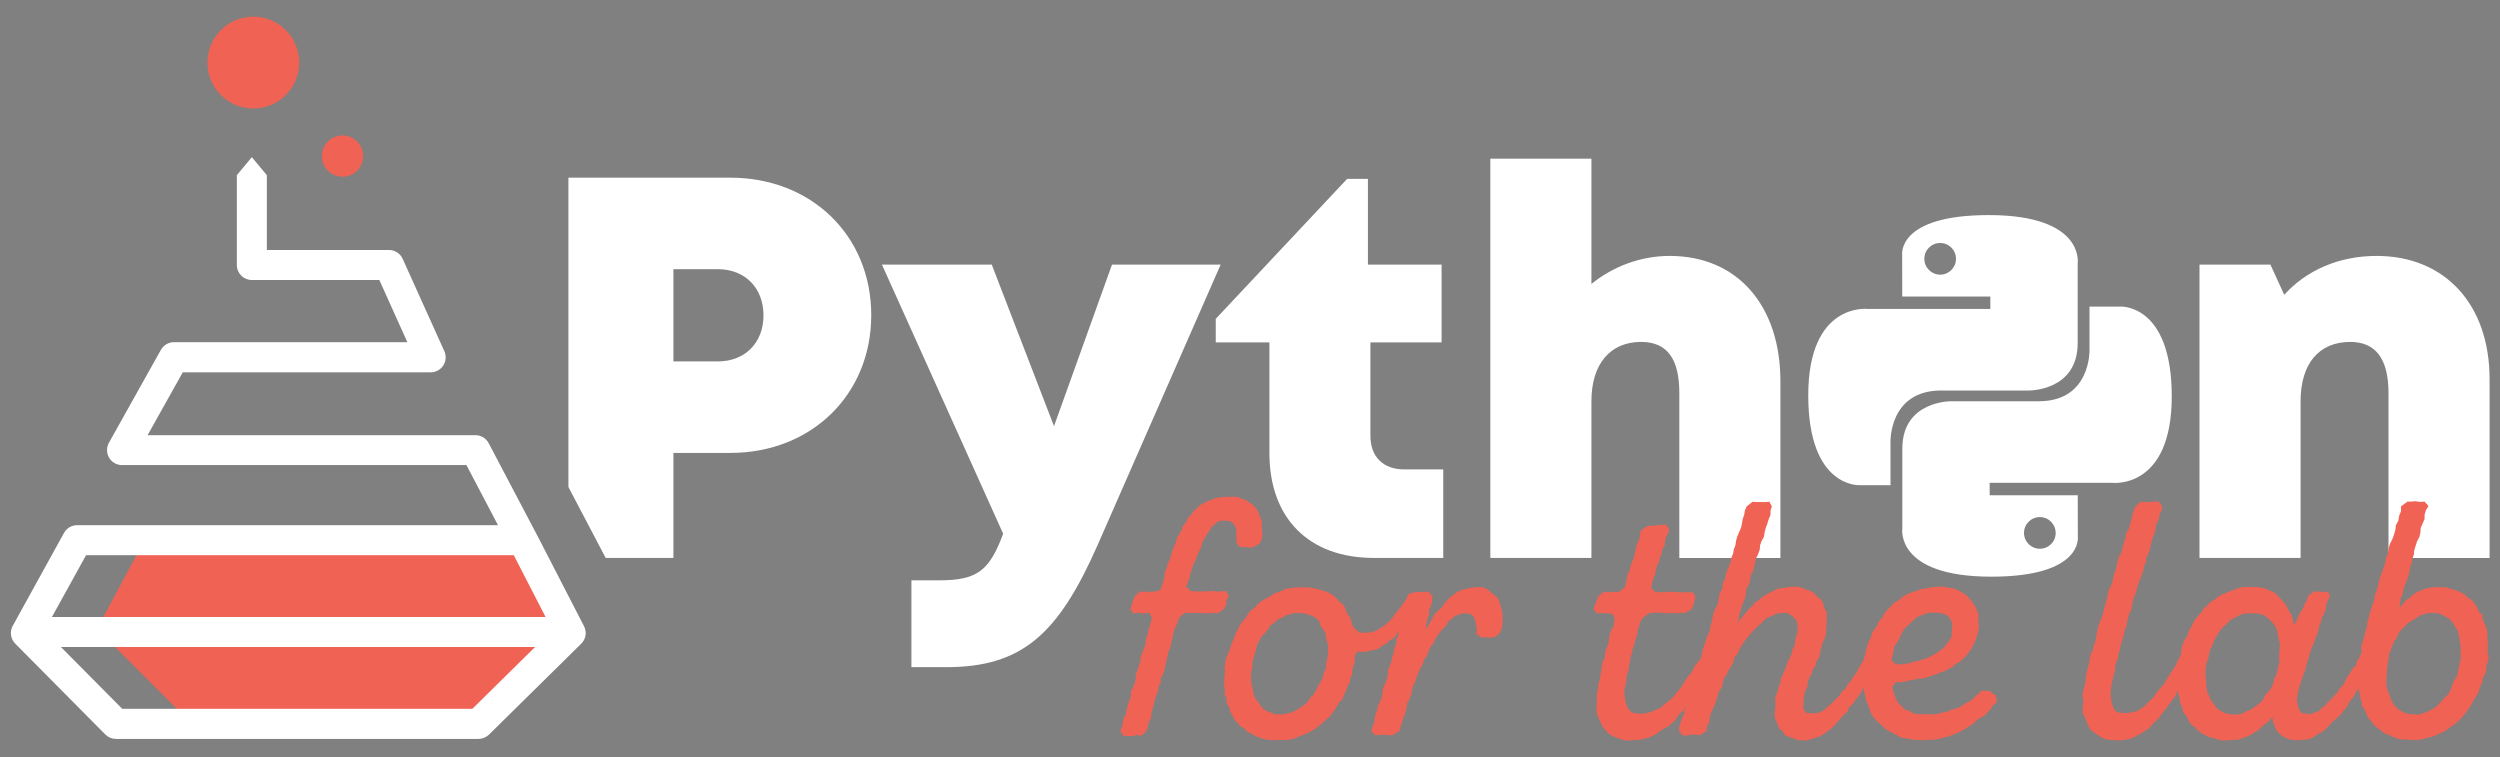 <?xml version="1.0" encoding="utf-8"?>
<!-- Generator: Adobe Illustrator 23.0.1, SVG Export Plug-In . SVG Version: 6.00 Build 0)  -->
<svg version="1.1" id="Layer_1" xmlns="http://www.w3.org/2000/svg" xmlns:xlink="http://www.w3.org/1999/xlink" x="0px" y="0px"
	 viewBox="0 0 300 90.87" style="enable-background:new 0 0 300 90.87;" xml:space="preserve">
<rect x="0" y="0" width="300" height="90.87" fill="#808080" stroke="none"/>
<style type="text/css">
	.st0{fill:#F06253;}
	.st1{fill:#FFFFFF;}
	.st2{fill:none;stroke:#2C3E50;stroke-width:3.603;stroke-linejoin:round;stroke-miterlimit:10;}
</style>
<polygon class="st0" points="16.87,65.7 11.63,75.47 23.69,87.53 57.34,87.53 68.9,75.84 62.58,65.7 "/>
<path class="st1" d="M70.08,75.14L64.34,64c0,0-0.01-0.01-0.01-0.01l0,0l-5.69-10.81c-0.31-0.59-0.92-0.96-1.59-0.96H17.71
	l4.22-7.54h29.75c0.61,0,1.18-0.31,1.51-0.82c0.33-0.51,0.38-1.16,0.13-1.72l-4.99-11.06C48.04,30.42,47.4,30,46.69,30H32.02v-8.98
	l-1.8-2.16l-1.8,2.16V31.8c0,1,0.81,1.8,1.8,1.8h15.3l3.36,7.46H20.88c-0.65,0-1.25,0.35-1.57,0.92l-6.24,11.15
	c-0.31,0.56-0.3,1.24,0.02,1.79c0.32,0.55,0.92,0.89,1.55,0.89h41.33l3.79,7.21H9.26c-0.66,0-1.26,0.36-1.58,0.93L1.53,75.1
	c-0.39,0.7-0.26,1.57,0.3,2.14l10.81,10.9c0.34,0.34,0.8,0.53,1.28,0.53h43.5c0.47,0,0.93-0.19,1.26-0.52l11.06-10.9
	C70.31,76.7,70.45,75.84,70.08,75.14z M10.33,66.62h51.32l3.82,7.42H6.23L10.33,66.62z M56.68,85.06H14.67l-7.36-7.42h56.9
	L56.68,85.06z"/>
<path class="st2" d="M16.42,65.7"/>
<path class="st1" d="M146.48,31.75l-14.76,33.64c-4.75,10.78-9.11,14.67-18.2,14.67h-4.15V69.64h3.33c4.64,0,6.04-1.21,7.68-5.59
	l-14.55-32.3h13.18l7.47,19.39l6.96-19.39H146.48z"/>
<path class="st1" d="M173.19,56.33v10.62h-8.34c-7.79,0-12.52-4.76-12.52-12.58V41.09h-6.44v-2.83l15.77-16.8h2.49v10.29h8.84v9.34
	h-8.54v11.2c0,2.52,1.52,4.04,4.08,4.04H173.19z"/>
<path class="st1" d="M213.65,45.76v21.2h-12.13V47.16c0-4.06-1.43-6.13-4.59-6.13c-3.67,0-5.96,2.6-5.96,7.12v18.8h-12.13V19.04
	h12.13v15.03c2.59-2.09,5.89-3.36,9.4-3.36C208.46,30.71,213.65,36.63,213.65,45.76z"/>
<path class="st1" d="M298.75,45.49v21.47h-12.13V47.16c0-4.1-1.54-6.13-4.59-6.13c-3.78,0-5.96,2.64-5.96,7.12v18.8h-12.13V31.75
	h8.51l1.66,3.63c2.62-2.92,6.53-4.67,11.08-4.67C293.38,30.71,298.75,36.52,298.75,45.49z"/>
<g>
	<g>
		<path class="st0" d="M148.53,59.62l0.47,0.23l0.58,0.19l0.35,0.27l0.47,0.31l0.39,0.47l0.27,0.47l0.12,0.43l0.27,0.54l-0.04,0.54
			l0.08,1.05l-0.08,0.58l-0.2,0.47l-0.78,0.47l-0.47,0.08l-0.7-0.08h-0.51l-0.35-0.47l-0.04-0.54v-1.05l-0.12-0.43l-0.39-0.47
			l-0.31-0.16l-1.05-0.04l-0.35,0.12l-0.39,0.35l-0.39,0.31l-0.19,0.39l-0.31,0.43l-0.58,0.97l-0.12,0.58l-0.23,0.47l-0.27,0.54
			l-0.16,0.5l-0.27,0.54l-0.19,0.5l-0.16,0.54l-0.12,0.54l-0.19,0.58l-0.23,0.58l0.5,0.47l0.47,0.08h1.63l0.43-0.08L146,71
			l1.13-0.08l0.31,0.58l-0.27,0.5v0.54l-0.27,0.5l-0.7,0.54l-0.51-0.04l-0.43,0.04h-1.05l-0.58-0.04l-0.5,0.04l-0.54-0.04
			l-0.47,0.04l-0.62,0.54l-0.15,0.47l-0.2,0.5l-0.23,0.5l-0.15,0.54l-0.08,0.58l-0.15,0.47l-0.08,0.5l-0.27,0.58l-0.08,0.47
			l-0.27,1.13l-0.08,0.47l-0.16,0.5l-0.31,0.58v0.5l-0.27,0.5l-0.04,0.51l-0.23,0.54l-0.16,0.5l-0.12,0.54l-0.16,0.58l-0.15,0.5
			v0.54l-0.31,0.54l-0.08,0.43l-0.15,0.58L137,88.28l-0.62-0.08l-0.39,0.12h-1.17l-0.39-0.62l0.23-0.47l0.08-0.58l0.12-0.54
			l0.27-0.43l0.08-0.58l0.12-0.47l0.19-0.54l0.19-0.51v-0.62l0.27-0.51l0.19-0.47l0.12-0.5v-0.54l0.23-0.58l0.16-0.54l0.19-0.5
			v-0.54l0.23-0.47l0.19-0.54l0.2-0.54v-0.47l0.19-0.51l0.12-0.62l0.16-0.47l0.15-0.58l0.12-0.43l-0.31-0.62l-0.39,0.04l-0.5,0.04
			l-0.66-0.08l-0.39,0.08l-0.35-0.5l0.19-0.54l0.16-0.58l0.19-0.43l0.62-0.58l0.62,0.04h0.62l0.62-0.04l0.62-0.19l0.19-0.62
			l0.16-0.47l0.12-0.58l0.04-0.5l0.27-0.54l0.04-0.43l0.31-0.54l0.12-0.47l0.15-0.5l0.23-0.58l0.2-0.43l0.12-0.54l0.27-0.47
			l0.31-0.5l0.12-0.47l0.43-0.5l0.15-0.43l0.43-0.43l0.27-0.43l0.51-0.43l0.27-0.31l0.54-0.27l0.43-0.23l0.54-0.19l0.43-0.19
			l0.47-0.04l0.62-0.08h1.01L148.53,59.62z"/>
		<path class="st0" d="M170.16,71.27l0.08,0.7l-0.19,0.5l-0.27,0.47l-0.31,0.54l-0.16,0.43l-0.43,0.5l-0.23,0.43l-0.39,0.5
			l-0.39,0.35l-0.27,0.43l-0.35,0.47l-0.54,0.27l-0.27,0.35l-0.58,0.27l-0.43,0.35l-0.47,0.16l-0.7,0.12l-0.39,0.12l-0.97-0.04
			l-0.35,0.5l0.04,0.54l-0.16,0.62l-0.15,0.51v0.54l-0.23,0.43l-0.08,0.54l-0.31,0.54l-0.12,0.47l-0.27,0.47l-0.16,0.54l-0.43,0.43
			l-0.27,0.43l-0.27,0.47l-0.27,0.35l-0.35,0.47l-0.5,0.39l-0.31,0.31l-0.85,0.7l-0.47,0.27l-0.58,0.31l-0.93,0.35l-0.46,0.23
			l-0.43,0.08l-0.58,0.12h-0.54h-1.01h-0.58l-0.66-0.12l-0.5-0.19l-0.47-0.16l-0.43-0.27l-0.54-0.23l-0.31-0.39l-0.54-0.31
			l-0.31-0.35l-0.39-0.43l-0.23-0.47l-0.31-0.54l-0.04-0.43l-0.35-0.5v-0.58l-0.23-0.47v-0.62l-0.08-0.5l0.04-1.13l0.08-0.58
			l-0.08-0.43l0.12-0.62l0.08-0.5l0.27-0.58l0.15-0.43l0.2-0.58l0.19-0.5l0.19-0.43l0.16-0.54l0.31-0.47l0.16-0.43l0.39-0.5
			l0.35-0.39l0.23-0.43l0.39-0.47l0.5-0.35l0.27-0.35l0.47-0.39l0.54-0.31l0.47-0.23l0.43-0.31l0.39-0.19l0.62-0.19l0.43-0.23
			l0.62-0.12l0.47-0.04l0.58-0.04h1.05l0.62,0.08l0.93,0.23l0.58,0.19l0.54,0.23l0.47,0.31l0.35,0.35l0.31,0.35l0.51,0.43l0.23,0.54
			l0.19,0.47l0.35,0.47l0.12,0.47l0.19,0.62l0.78,0.7h0.97l0.62-0.08l0.47-0.19l0.93-0.58l0.35-0.31l0.35-0.31l0.35-0.43l0.27-0.39
			l0.39-0.47l0.31-0.39l0.31-0.47l0.35-0.47l0.2-0.54l0.74-0.23L170.16,71.27z M154.7,85.56l0.54-0.16l0.5-0.31l0.35-0.23l0.54-0.35
			l0.39-0.43l0.27-0.43l0.39-0.35l0.23-0.47l0.27-0.51l0.27-0.5l0.31-0.54l0.08-0.5l0.27-0.54v-0.58l0.15-0.5l0.08-0.58l0.04-1.13
			l-0.15-0.47l-0.12-0.54l-0.04-0.5l-0.35-0.47l-0.27-0.43l-0.15-0.5l-0.35-0.35l-0.54-0.31l-0.47-0.16l-0.43-0.12l-1.09-0.04
			l-0.47,0.08l-0.66,0.23l-0.39,0.23l-0.62,0.27l-0.39,0.39l-0.47,0.31l-0.2,0.39l-0.35,0.43l-0.46,0.47l-0.27,0.5l-0.27,0.5
			l-0.15,0.58l-0.12,0.5l-0.16,0.47l-0.15,0.54v0.66l-0.16,0.5v1.13l0.08,0.54l0.16,0.5l0.04,0.47l0.19,0.47l0.35,0.47l0.31,0.47
			l0.35,0.43l0.5,0.27l0.43,0.16l0.43,0.19h1.09L154.7,85.56z"/>
		<path class="st0" d="M164.68,87.23l0.27-0.58v-0.47l0.16-0.58l0.16-0.43l0.12-0.62l0.27-0.47l0.19-0.58l0.04-0.47l0.12-0.58
			l0.23-0.47l0.19-0.5l0.12-0.5v-0.54l0.2-0.5l0.23-0.62l0.08-0.47l0.19-0.5l0.04-0.5l0.27-0.62v-0.5l0.23-0.5l0.04-0.5l0.19-0.58
			l0.23-0.5l0.04-0.54l0.23-0.5l0.15-0.54l0.08-0.43l0.12-0.62l0.19-0.43l0.78-0.54h1.01l0.58-0.08l0.47,0.62l-0.04,0.58l-0.15,0.58
			l-0.23,0.47v0.58l-0.23,0.62l-0.12,0.58l-0.04,0.54l0.27-0.47l0.31-0.47l0.23-0.47l0.31-0.5l0.39-0.39l0.47-0.39l0.27-0.47
			l0.74-0.78l0.5-0.35l0.39-0.27l0.58-0.23l1.09-0.23l0.93-0.08l0.66,0.12l0.43,0.31l0.43,0.35l0.47,0.35l0.31,0.47l0.16,0.5
			l0.19,0.62l0.08,0.54v1.13l-0.08,0.58l-0.23,0.54l-0.58,0.5l-0.7,0.08l-1.05-0.08l-0.51-0.39l0.08-0.54l-0.2-1.05l-0.19-0.47
			l-0.39-0.35l-0.97-0.04l-0.47,0.16l-0.47,0.19l-0.31,0.31l-0.43,0.27l-0.19,0.43l-0.35,0.39l-0.35,0.35l-0.35,0.5l-0.31,0.43
			l-0.23,0.54l-0.35,0.43l-0.23,0.5l-0.19,0.58l-0.35,0.43l-0.16,0.58l-0.31,0.54l-0.23,0.5l-0.19,0.5l-0.12,0.47l-0.31,0.58
			l-0.12,0.5l-0.12,0.58l-0.23,0.58l-0.27,0.5l-0.04,0.5l-0.15,0.58l-0.2,0.54l-0.19,0.54l-0.15,0.47l-0.16,0.62l-0.74,0.47
			l-0.46,0.08l-0.58-0.08h-0.51l-0.62,0.08l-0.47-0.5L164.68,87.23z"/>
		<path class="st0" d="M205.33,79.12l0.16,0.7l-0.23,0.5l-0.19,0.5l-0.23,0.39l-0.35,0.51l-0.39,0.43l-0.23,0.47l-0.27,0.5
			l-0.31,0.35l-0.23,0.47l-0.35,0.47l-0.39,0.39l-0.31,0.47l-0.43,0.35l-0.31,0.43l-0.27,0.43l-0.43,0.35l-0.39,0.35l-0.54,0.27
			l-0.43,0.27l-0.35,0.27l-0.51,0.31l-0.58,0.23l-0.89,0.23l-0.7,0.04l-1.05,0.08l-0.54-0.16l-0.58-0.19l-0.43-0.19l-0.54-0.27
			l-0.39-0.47l-0.31-0.35l-0.27-0.54l-0.23-0.51l-0.19-0.5l-0.08-0.58l0.04-1.09v-0.47l0.04-0.54l0.15-0.54v-0.43l0.2-0.58
			l0.04-0.47l0.12-0.5l0.04-0.54l0.15-0.58l0.2-0.47l0.08-0.5l0.08-0.54l0.31-0.58l0.04-0.47l0.08-0.58l0.15-0.54l0.31-0.47
			l0.12-0.54l0.04-0.5l-0.31-0.54l-0.54-0.04l-0.7-0.04l-0.58,0.04l-0.39-0.5l0.16-0.54l0.19-0.5l0.2-0.5l0.66-0.58l0.54,0.08
			l0.7-0.04h0.54l0.74-0.54l0.12-0.51l0.12-0.5l0.12-0.58l0.23-0.47l0.12-0.58l0.39-0.97l0.12-0.54l0.15-0.62l0.08-0.43l0.31-0.58
			l0.04-0.47l0.15-0.62l0.78-0.5l0.51-0.04l1.13-0.08l0.54-0.08l0.39,0.5l-0.04,0.47l-0.27,0.47l-0.15,0.54l-0.04,0.54l-0.31,0.54
			l-0.08,0.47l-0.2,0.47l-0.08,0.5l-0.27,0.5l-0.15,0.62l-0.08,0.47l-0.23,0.5l-0.23,1.01l0.43,0.47l0.66,0.08h0.5l0.58-0.08
			l0.47,0.04l0.58,0.04h1.79l0.31,0.54l-0.12,0.5l-0.12,0.5L203,73.1l-0.82,0.47l-0.5-0.04l-0.58,0.08l-0.51-0.08l-0.7,0.08
			l-0.46-0.08h-1.09l-0.5,0.08l-0.7,0.54l-0.31,0.47l-0.12,0.5l-0.2,0.54l-0.04,0.54l-0.2,0.5l-0.15,0.62l-0.2,0.54l-0.08,0.47
			l-0.19,0.58l-0.04,0.5l-0.15,0.54l-0.04,0.58l-0.23,0.5v0.54l-0.12,0.54l-0.12,0.58l-0.04,0.54l0.16,1.05l0.23,0.62l0.31,0.43
			l0.47,0.27l1.17,0.04l0.54-0.12l0.54-0.16l0.35-0.19l0.62-0.23l0.31-0.35l0.43-0.31l0.43-0.35l0.47-0.47l0.23-0.35l0.51-0.54
			l0.23-0.39l0.31-0.5l0.31-0.47l0.43-0.47l0.2-0.39l0.27-0.54l0.43-0.47l0.31-0.5l0.74-0.12L205.33,79.12z"/>
		<path class="st0" d="M215.31,88.63l-0.62-0.19l-0.51-0.23l-0.27-0.47l-0.43-0.35l-0.23-0.62l-0.23-0.5l-0.08-0.5l0.12-1.13
			l-0.04-0.54l0.04-0.54l0.23-0.5l0.12-0.58l0.23-0.5l0.04-0.47l0.27-0.58l0.19-0.43l0.2-0.51l0.15-0.5l0.27-0.54l0.23-0.47
			l0.12-0.58l0.27-0.51l0.04-0.47l0.12-0.54l0.19-0.54l-0.04-1.01l-0.23-0.54l-0.39-0.35l-0.5-0.35l-0.93-0.04l-0.51,0.12
			l-0.35,0.19l-0.62,0.23l-0.43,0.27l-0.23,0.31L211.11,75l-0.74,0.7l-0.39,0.47l-0.31,0.35l-0.35,0.47l-0.27,0.43l-0.31,0.47
			l-0.19,0.5l-0.43,0.5l-0.08,0.5l-0.27,0.54l-0.31,0.43l-0.2,0.5l-0.35,0.5l-0.19,0.58l-0.08,0.54l-0.35,0.43l-0.16,0.58l-0.15,0.5
			l-0.16,0.5l-0.27,0.54l-0.23,0.54l-0.15,0.5l-0.04,0.58l-0.31,0.5l-0.04,0.58l-0.78,0.5l-0.58-0.08H203l-0.58,0.12h-0.5
			l-0.47-0.62l0.08-0.5l0.16-0.54l0.19-0.5l0.23-0.54l0.04-0.43l0.31-0.54v-0.5l0.27-0.54l0.12-0.5l0.23-0.5l0.12-0.58l0.2-0.47
			l0.04-0.54l0.2-0.58l0.08-0.47l0.35-0.5l0.08-0.58l0.12-0.5l0.08-0.5l0.2-0.5l0.15-0.5l0.16-0.5l0.31-0.58l0.04-0.47l0.15-0.5
			l0.12-0.58l0.12-0.54l0.16-0.5l0.31-0.54l0.12-0.43l0.08-0.58l0.12-0.47l0.31-0.58v-0.54l0.27-0.47l0.12-0.54l0.12-0.47l0.23-0.5
			l0.23-0.62l0.08-0.47l0.23-0.54l0.08-0.5l0.19-0.5l0.08-0.54l0.16-0.54l0.23-0.54l0.19-0.43l0.12-0.5l0.08-0.54l0.2-0.58l0.08-0.5
			l0.23-0.5l0.7-0.54l0.43,0.04h1.17l0.39-0.04l0.31,0.54l-0.16,0.54v0.51l-0.23,0.54l-0.16,0.54l-0.19,0.5l-0.12,0.47l-0.08,0.54
			l-0.31,0.58l-0.16,0.47l-0.04,0.5l-0.19,0.54L210.73,67l-0.12,0.5l-0.12,0.58l-0.12,0.47l-0.31,0.54l-0.04,0.54l-0.12,0.47
			l-0.31,0.5l-0.16,1.13l-0.23,0.54l-0.16,0.43l-0.19,0.62l-0.15,0.5l-0.04,0.54l-0.23,0.47l0.35-0.43l0.35-0.43l0.35-0.43
			l0.31-0.39l0.54-0.5l0.27-0.35l0.43-0.27l0.5-0.43l0.51-0.31l0.35-0.19l0.5-0.23l0.54-0.27l0.62-0.04l0.54-0.12l1.01-0.04
			l0.51,0.08l0.5,0.23l0.62,0.19l0.47,0.27l0.31,0.39l0.51,0.39l0.27,0.43l0.08,0.51l0.31,0.5l0.04,0.58l-0.04,1.17l-0.04,0.54
			l-0.04,0.5l-0.19,0.54l-0.23,0.47l-0.15,0.62l-0.12,0.47l-0.08,0.54l-0.35,0.54l-0.12,0.5l-0.31,0.47l-0.15,0.5l-0.27,0.5
			l-0.19,0.47l-0.04,0.58l-0.27,0.5l-0.12,0.47l-0.08,0.62l-0.04,1.09l0.39,0.5l1.09,0.04l0.58-0.16l0.43-0.19l0.27-0.31l0.47-0.39
			l0.39-0.35l0.31-0.35l0.43-0.39l0.27-0.47l0.5-0.43l0.19-0.43l0.43-0.47l0.23-0.43l0.39-0.47l0.27-0.54l0.27-0.5l0.35-0.47
			l0.23-0.39l0.78-0.23l0.51,0.43l0.15,0.82l-0.23,0.39l-0.43,0.5l-0.15,0.43l-0.35,0.47l-0.23,0.54l-0.43,0.43l-0.16,0.43
			l-0.35,0.5l-0.31,0.39l-0.31,0.47l-0.47,0.43l-0.16,0.5l-0.5,0.43l-0.35,0.39l-0.35,0.39L220.2,87l-0.47,0.43l-0.39,0.31
			l-0.54,0.35l-0.31,0.23l-0.58,0.19l-0.58,0.19l-0.54,0.16l-1.09-0.04L215.31,88.63z"/>
		<path class="st0" d="M239.11,84.67l-0.27,0.47l-0.39,0.39l-0.35,0.39l-0.58,0.27l-0.43,0.35l-0.39,0.39l-0.5,0.27l-0.43,0.31
			l-0.39,0.19l-0.58,0.31l-0.58,0.19l-0.39,0.19l-0.62,0.12l-0.43,0.12l-0.66,0.16l-0.54-0.04l-0.47,0.08l-1.17-0.04l-0.43-0.04
			l-0.66-0.12l-0.51-0.08l-0.47-0.16l-0.5-0.31l-0.47-0.23l-0.62-0.35l-0.31-0.31l-0.35-0.31l-0.47-0.43l-0.39-0.47l-0.27-0.43
			l-0.15-0.5l-0.2-0.54l-0.23-0.5l-0.08-0.5l-0.19-0.66l-0.04-0.47l-0.04-0.58l-0.08-1.09l0.16-0.5l-0.12-0.54l0.12-0.54l0.19-0.62
			l0.08-0.43l0.16-0.58l0.16-0.5l0.31-0.54l0.08-0.43l0.27-0.47l0.39-0.54l0.2-0.47l0.39-0.43l0.19-0.39l0.35-0.47l0.39-0.39
			l0.39-0.43l0.54-0.35l0.43-0.31l0.31-0.27l0.54-0.27l0.47-0.19l0.58-0.16l0.39-0.19l0.66-0.08l0.5-0.12l0.43-0.04l1.24-0.08
			l0.39,0.12l0.58,0.08l0.58,0.16L235.3,71l0.35,0.23l0.46,0.31l0.31,0.39l0.31,0.39l0.31,0.47l0.23,0.5l0.16,0.47l-0.04,0.58
			l0.08,1.01l-0.15,0.58l-0.12,0.54l-0.19,0.5l-0.2,0.43l-0.23,0.43l-0.31,0.43l-0.31,0.43l-0.39,0.35l-0.39,0.39l-0.51,0.23
			l-0.35,0.39l-0.5,0.23l-0.51,0.27l-0.58,0.19l-0.39,0.19l-0.51,0.12l-0.54,0.23l-0.5,0.12l-0.54,0.04l-1.16,0.23l-0.47,0.12
			l-0.51,0.08l-0.58-0.04l-0.46,0.58l0.12,0.54l0.19,0.5l0.15,0.43l0.27,0.5l0.39,0.35l0.35,0.39l0.62,0.19l0.35,0.27l0.62,0.12
			h0.47h1.17l0.47,0.04l0.43-0.12l0.62-0.16l0.46-0.08l0.43-0.23l0.58-0.12l0.51-0.23l0.39-0.27l0.46-0.27l0.51-0.27l0.31-0.35
			l0.43-0.35l0.39-0.39h0.93l0.39,0.27l0.43,0.31l0.12,0.78L239.11,84.67z M228.08,79.74l0.54-0.08l0.58-0.08l0.5-0.19l0.47-0.08
			l1.13-0.35l0.47-0.27l0.47-0.23l0.5-0.35l0.54-0.39l0.23-0.35l0.39-0.47l0.31-0.54v-0.47l0.08-1.09l-0.2-0.43l-0.31-0.43
			l-0.58-0.31l-0.54-0.08l-1.09-0.04l-0.47,0.12l-0.58,0.23l-0.47,0.19l-0.43,0.35l-0.35,0.39l-0.43,0.35l-0.39,0.43l-0.27,0.47
			l-0.23,0.54l-0.27,0.5l-0.35,0.47l-0.08,0.5l-0.12,0.58l-0.16,0.58l0.54,0.5H228.08z"/>
		<path class="st0" d="M252.81,88.75l-0.51-0.19l-0.39-0.23l-0.46-0.31l-0.54-0.39l-0.31-0.47l-0.15-0.47l-0.23-0.58l-0.27-0.47
			l-0.04-0.62l0.12-0.97l-0.15-0.5l0.08-0.43l0.08-0.43l0.16-0.54l0.08-0.5l0.04-0.47l0.08-0.47l0.12-0.54l0.16-0.54l0.08-0.47
			l0.08-0.62l0.27-0.43l0.12-0.58l0.19-0.5l0.12-0.54l0.08-0.58l0.12-0.5l0.12-0.51l0.27-0.62l0.19-0.51l0.12-0.54l0.16-0.54
			l0.12-0.47l0.19-0.58l0.04-0.58l0.27-0.58l0.23-0.5l0.12-0.58l0.12-0.5l0.2-0.54l0.12-0.5l0.12-0.62l0.19-0.54l0.27-0.47
			l0.12-0.54l0.16-0.62l0.19-0.54l0.08-0.54l0.31-0.5l0.12-0.5l0.19-0.58l0.12-0.58l0.16-0.54l0.19-0.5l0.66-0.58l0.54,0.04h0.58
			l0.54-0.08l0.51,0.04l0.39,0.5l-0.04,0.5l-0.27,0.54l-0.08,0.58l-0.27,0.47l-0.12,0.58l-0.04,0.43l-0.27,0.62l-0.12,0.47
			l-0.16,0.5l-0.08,0.5l-0.23,0.58l-0.23,0.54v0.43l-0.27,0.54l-0.08,0.54L257,69.02l-0.19,0.5l-0.23,0.54l-0.12,0.5l-0.12,0.5
			l-0.23,0.5l-0.15,0.54l-0.12,0.54l-0.04,0.47l-0.31,0.58l-0.12,0.5l-0.12,0.47l-0.08,0.54l-0.23,0.5l-0.08,0.5l-0.19,0.62
			l-0.16,0.5l-0.08,0.51l-0.19,0.58l-0.04,0.47l-0.23,0.58l-0.15,0.47v0.54l-0.16,0.5l-0.12,0.54l-0.16,0.62l-0.04,0.5l-0.08,0.47
			l0.12,1.16l0.16,0.5l0.27,0.54l0.5,0.23l1.01,0.04l0.47-0.12l0.58-0.08l0.5-0.31l0.35-0.23l0.43-0.39l0.31-0.35l0.47-0.39
			l0.27-0.47l0.31-0.39l0.35-0.43l0.39-0.39l0.23-0.47l0.35-0.54l0.23-0.39l0.39-0.54l0.2-0.39l0.23-0.54l0.31-0.47l0.7-0.04
			l0.5,0.31l0.23,0.85l-0.27,0.5l-0.16,0.43l-0.31,0.43l-0.31,0.54l-0.27,0.47l-0.31,0.47l-0.23,0.39L261,83.58l-0.35,0.47
			l-0.31,0.39l-0.31,0.47l-0.31,0.39l-0.35,0.43l-0.35,0.5l-0.39,0.35l-0.39,0.39l-0.31,0.39l-0.47,0.31L257,87.97l-0.46,0.23
			l-0.39,0.23l-0.51,0.23l-1.09,0.19l-1.05-0.04L252.81,88.75z"/>
		<path class="st0" d="M266.28,88.78l-0.54-0.19l-0.62-0.12l-0.54-0.27l-0.43-0.23l-0.39-0.31l-0.39-0.43l-0.47-0.31l-0.27-0.47
			l-0.23-0.47l-0.43-0.54l-0.08-0.54l-0.27-0.47l-0.04-0.5l-0.16-0.54l-0.08-0.62l-0.04-0.54l0.08-1.17l-0.12-0.54l0.12-0.54
			l0.04-0.47l0.16-0.54l0.16-0.62l0.04-0.54l0.16-0.47l0.19-0.54l0.35-0.47l0.16-0.58l0.31-0.5l0.23-0.47l0.19-0.39l0.43-0.5
			l0.35-0.39l0.31-0.5l0.43-0.35l0.31-0.39l0.58-0.31l0.39-0.35l0.43-0.23l0.54-0.23l0.5-0.19l0.54-0.23l0.58-0.16l0.39-0.12h0.7
			h0.97l0.54,0.08l0.51,0.12l1.05,0.47l0.39,0.35l0.27,0.31l0.35,0.35l0.35,0.43l0.27,0.54l0.27,0.43l0.27,0.5l0.08,0.5l0.12,0.5
			l0.27-0.5l0.23-0.5l0.2-0.47l0.39-0.58l0.16-0.47l0.31-0.47l0.12-0.5l0.7-0.54h0.54l0.58,0.04h0.58l0.23,0.5l-0.23,0.47l-0.2,0.5
			l-0.04,0.54l-0.23,0.58l-0.27,0.47l-0.08,0.47l-0.23,0.5l-0.12,0.62l-0.12,0.43l-0.27,0.58l-0.12,0.47l-0.27,0.54l-0.19,0.54
			l-0.12,0.43l-0.16,0.58l-0.16,0.47l-0.12,0.54l-0.19,0.54l-0.19,0.54l-0.19,0.5l-0.16,0.54l-0.12,0.47l-0.12,0.62l-0.08,0.47
			l0.23,1.17l0.35,0.47l1.13,0.12l0.39-0.19l0.54-0.16l0.31-0.39l0.46-0.27l0.31-0.43l0.47-0.43l0.31-0.35l0.43-0.43l0.19-0.43
			l0.47-0.43l0.23-0.47l0.23-0.51l0.35-0.43l0.23-0.5l0.47-0.43l0.15-0.58l0.39-0.47l0.7-0.12l0.5,0.31l0.12,0.89l-0.19,0.47
			l-0.27,0.43l-0.31,0.47l-0.27,0.47l-0.35,0.5l-0.23,0.43l-0.31,0.54l-0.19,0.39l-0.43,0.51l-0.23,0.39l-0.27,0.47l-0.35,0.39
			l-0.39,0.5l-0.39,0.35l-0.46,0.39L279.56,87l-0.74,0.74l-0.54,0.27l-0.47,0.31l-0.31,0.23l-0.62,0.19l-0.43,0.04l-1.05,0.04
			l-0.62-0.08l-0.5-0.19l-0.51-0.31l-0.31-0.27l-0.31-0.39l-0.2-0.47l-0.19-0.5l-0.08-0.62l-0.39,0.54l-0.5,0.35l-0.39,0.35
			l-0.47,0.43l-0.39,0.23l-0.54,0.35l-0.51,0.19L269,88.63l-0.54,0.16h-0.62l-0.97,0.08L266.28,88.78z M269.08,85.64l0.39-0.27
			l0.51-0.16l0.54-0.35l0.35-0.27l0.47-0.35l0.31-0.43l0.23-0.47l0.39-0.39l0.31-0.47l0.23-0.5l0.08-0.5l0.27-0.47l0.12-0.5
			l0.12-0.58l0.15-0.54l-0.08-0.47l0.04-0.58l0.08-1.13l-0.16-0.5l-0.08-0.54l-0.12-0.58l-0.19-0.43l-0.39-0.5l-0.43-0.43
			l-0.35-0.27l-0.54-0.27l-0.58-0.08h-1.05l-0.5,0.04l-0.47,0.19l-0.58,0.31l-0.51,0.23l-0.31,0.39l-0.5,0.43l-0.31,0.31l-0.35,0.54
			l-0.23,0.39l-0.27,0.47l-0.16,0.5l-0.31,0.58l-0.12,0.58L265,79.04l-0.23,0.54l-0.08,0.58l-0.04,0.5l0.08,1.13l0.04,0.62
			l0.08,0.54l0.23,0.5l0.23,0.58l0.35,0.43l0.31,0.47l0.39,0.31l0.5,0.27l0.62,0.19l1.17,0.04L269.08,85.64z"/>
		<path class="st0" d="M287.83,88.67l-0.58-0.19l-0.43-0.23l-0.66-0.23l-0.39-0.31l-0.35-0.27l-0.51-0.39l-0.31-0.47l-0.35-0.35
			l-0.27-0.5l-0.16-0.47l-0.35-0.5l-0.08-0.54l-0.16-0.51l-0.08-0.54l-0.19-0.62l-0.04-0.5v-0.97l0.12-0.39l0.04-0.43l-0.04-0.47
			l-0.04-0.43L283.1,79l0.19-0.5l0.12-0.35l-0.08-0.54l0.16-0.47l0.12-0.39l0.16-0.58l0.08-0.43l0.19-0.54l0.04-0.54l0.16-0.47
			l0.12-0.62l0.19-0.47l0.15-0.58l0.23-0.54l0.04-0.54l0.23-0.54l0.16-0.62l0.12-0.54l0.15-0.54l0.23-0.54l0.16-0.54l0.23-0.62
			l0.04-0.54l0.27-0.54l0.08-0.62l0.16-0.54l0.31-0.62l0.19-0.54l0.16-0.58l0.04-0.47l0.31-0.58l0.08-0.54l0.23-0.58v-0.58
			l0.78-0.58h0.43l0.54-0.04l0.58,0.08l0.5-0.04l0.47,0.54l-0.31,0.5l-0.16,0.54v0.5l-0.23,0.54l-0.23,0.54l-0.04,0.54l-0.12,0.54
			l-0.27,0.5l-0.19,0.58l-0.16,0.54l-0.04,0.47l-0.19,0.58l-0.08,0.54l-0.19,0.43l-0.08,0.58l-0.31,1.05l-0.23,0.5l-0.19,0.58
			l-0.08,0.54l-0.23,0.47l-0.08,0.62l-0.08,0.51l0.39-0.39l0.35-0.47l0.47-0.31l0.35-0.35l0.54-0.35l0.43-0.19l0.43-0.16l0.58-0.16
			l0.58-0.08h1.01l0.58,0.04l0.47,0.16l0.66,0.19l0.43,0.19l0.54,0.27l0.39,0.39l0.47,0.31l0.35,0.39l0.31,0.51l0.2,0.47l0.43,0.47
			l0.04,0.5l0.23,0.5l0.23,0.58l0.12,0.58l-0.04,0.54l0.08,0.58l-0.04,1.09l0.12,0.54l-0.04,0.58l-0.23,0.54v0.5l-0.12,0.5
			l-0.31,0.54l-0.08,0.54l-0.27,0.47l-0.12,0.58l-0.31,0.5l-0.31,0.5l-0.23,0.47l-0.27,0.39l-0.27,0.43l-0.39,0.5l-0.39,0.43
			l-0.35,0.35l-0.39,0.35l-0.5,0.31l-0.47,0.39l-0.97,0.47l-0.39,0.19l-0.62,0.16l-0.58,0.16l-0.47,0.12l-0.58,0.08l-1.63-0.08
			L287.83,88.67z M290.86,85.56l0.43-0.16l0.58-0.31l0.43-0.23l0.39-0.39l0.27-0.35l0.47-0.47l0.39-0.39l0.27-0.5l0.16-0.54
			l0.19-0.47l0.35-0.5l0.16-0.54l0.08-0.5l0.12-0.62l0.16-0.54l-0.04-0.54v-1.13l-0.12-0.54l-0.08-0.58l-0.12-0.54l-0.31-0.5
			l-0.27-0.43l-0.43-0.5l-0.51-0.31L293,73.76l-0.54-0.19h-1.17l-0.47,0.16l-0.5,0.16l-0.39,0.31l-0.5,0.27l-0.47,0.31l-0.39,0.39
			l-0.39,0.39l-0.35,0.43l-0.16,0.47l-0.35,0.47l-0.23,0.58l-0.19,0.47l-0.19,0.47l-0.08,0.62l-0.08,0.5l-0.08,0.5l-0.04,0.58
			l-0.08,1.09l0.04,0.58l0.12,0.5l0.23,0.54l0.12,0.39l0.19,0.47l0.31,0.47l0.35,0.35l0.46,0.31l0.47,0.23l0.58,0.12l1.09,0.04
			L290.86,85.56z"/>
	</g>
</g>
<circle class="st0" cx="41.1" cy="18.73" r="2.48"/>
<circle class="st0" cx="30.4" cy="7.51" r="5.51"/>
<path class="st1" d="M87.64,21.32H68.21v37.12l4.47,8.51h8.13v-12.6h6.83c9.7,0,16.91-6.97,16.91-16.54
	C104.54,28.24,97.34,21.32,87.64,21.32z M86.13,43.37h-5.32V32.3h5.32c3.31,0,5.49,2.29,5.49,5.54S89.44,43.37,86.13,43.37z"/>
<g>
	<path class="st1" d="M238.64,25.81c-11.07,0-10.38,4.8-10.38,4.8l0.01,4.97h10.57v1.49h-14.76c0,0-7.09-0.8-7.09,10.37
		c0,11.17,6.18,10.78,6.18,10.78h3.69v-5.18c0,0-0.2-6.18,6.09-6.18h10.48c0,0,5.89,0.1,5.89-5.69V31.6
		C249.32,31.6,250.21,25.81,238.64,25.81z M232.82,29.16c1.05,0,1.9,0.85,1.9,1.9c0,0,0,0,0,0c0,1.05-0.85,1.9-1.9,1.9c0,0,0,0,0,0
		c-1.05,0-1.9-0.85-1.9-1.9c0,0,0,0,0,0C230.92,30.01,231.76,29.16,232.82,29.16C232.81,29.16,232.82,29.16,232.82,29.16z"/>
	<path class="st1" d="M238.96,69.2c11.07,0,10.38-4.8,10.38-4.8l-0.01-4.97h-10.57v-1.49h14.76c0,0,7.09,0.8,7.09-10.37
		c0-11.17-6.18-10.78-6.18-10.78h-3.69v5.18c0,0,0.2,6.18-6.09,6.18h-10.48c0,0-5.89-0.1-5.89,5.69v9.57
		C228.28,63.41,227.39,69.2,238.96,69.2L238.96,69.2z M244.78,65.85c-1.05,0-1.9-0.85-1.9-1.9c0,0,0,0,0,0c0-1.05,0.85-1.9,1.9-1.9
		c0,0,0,0,0,0c1.05,0,1.9,0.85,1.9,1.9c0,0,0,0,0,0C246.69,65,245.84,65.85,244.78,65.85C244.79,65.85,244.78,65.85,244.78,65.85
		L244.78,65.85z"/>
</g>
</svg>

